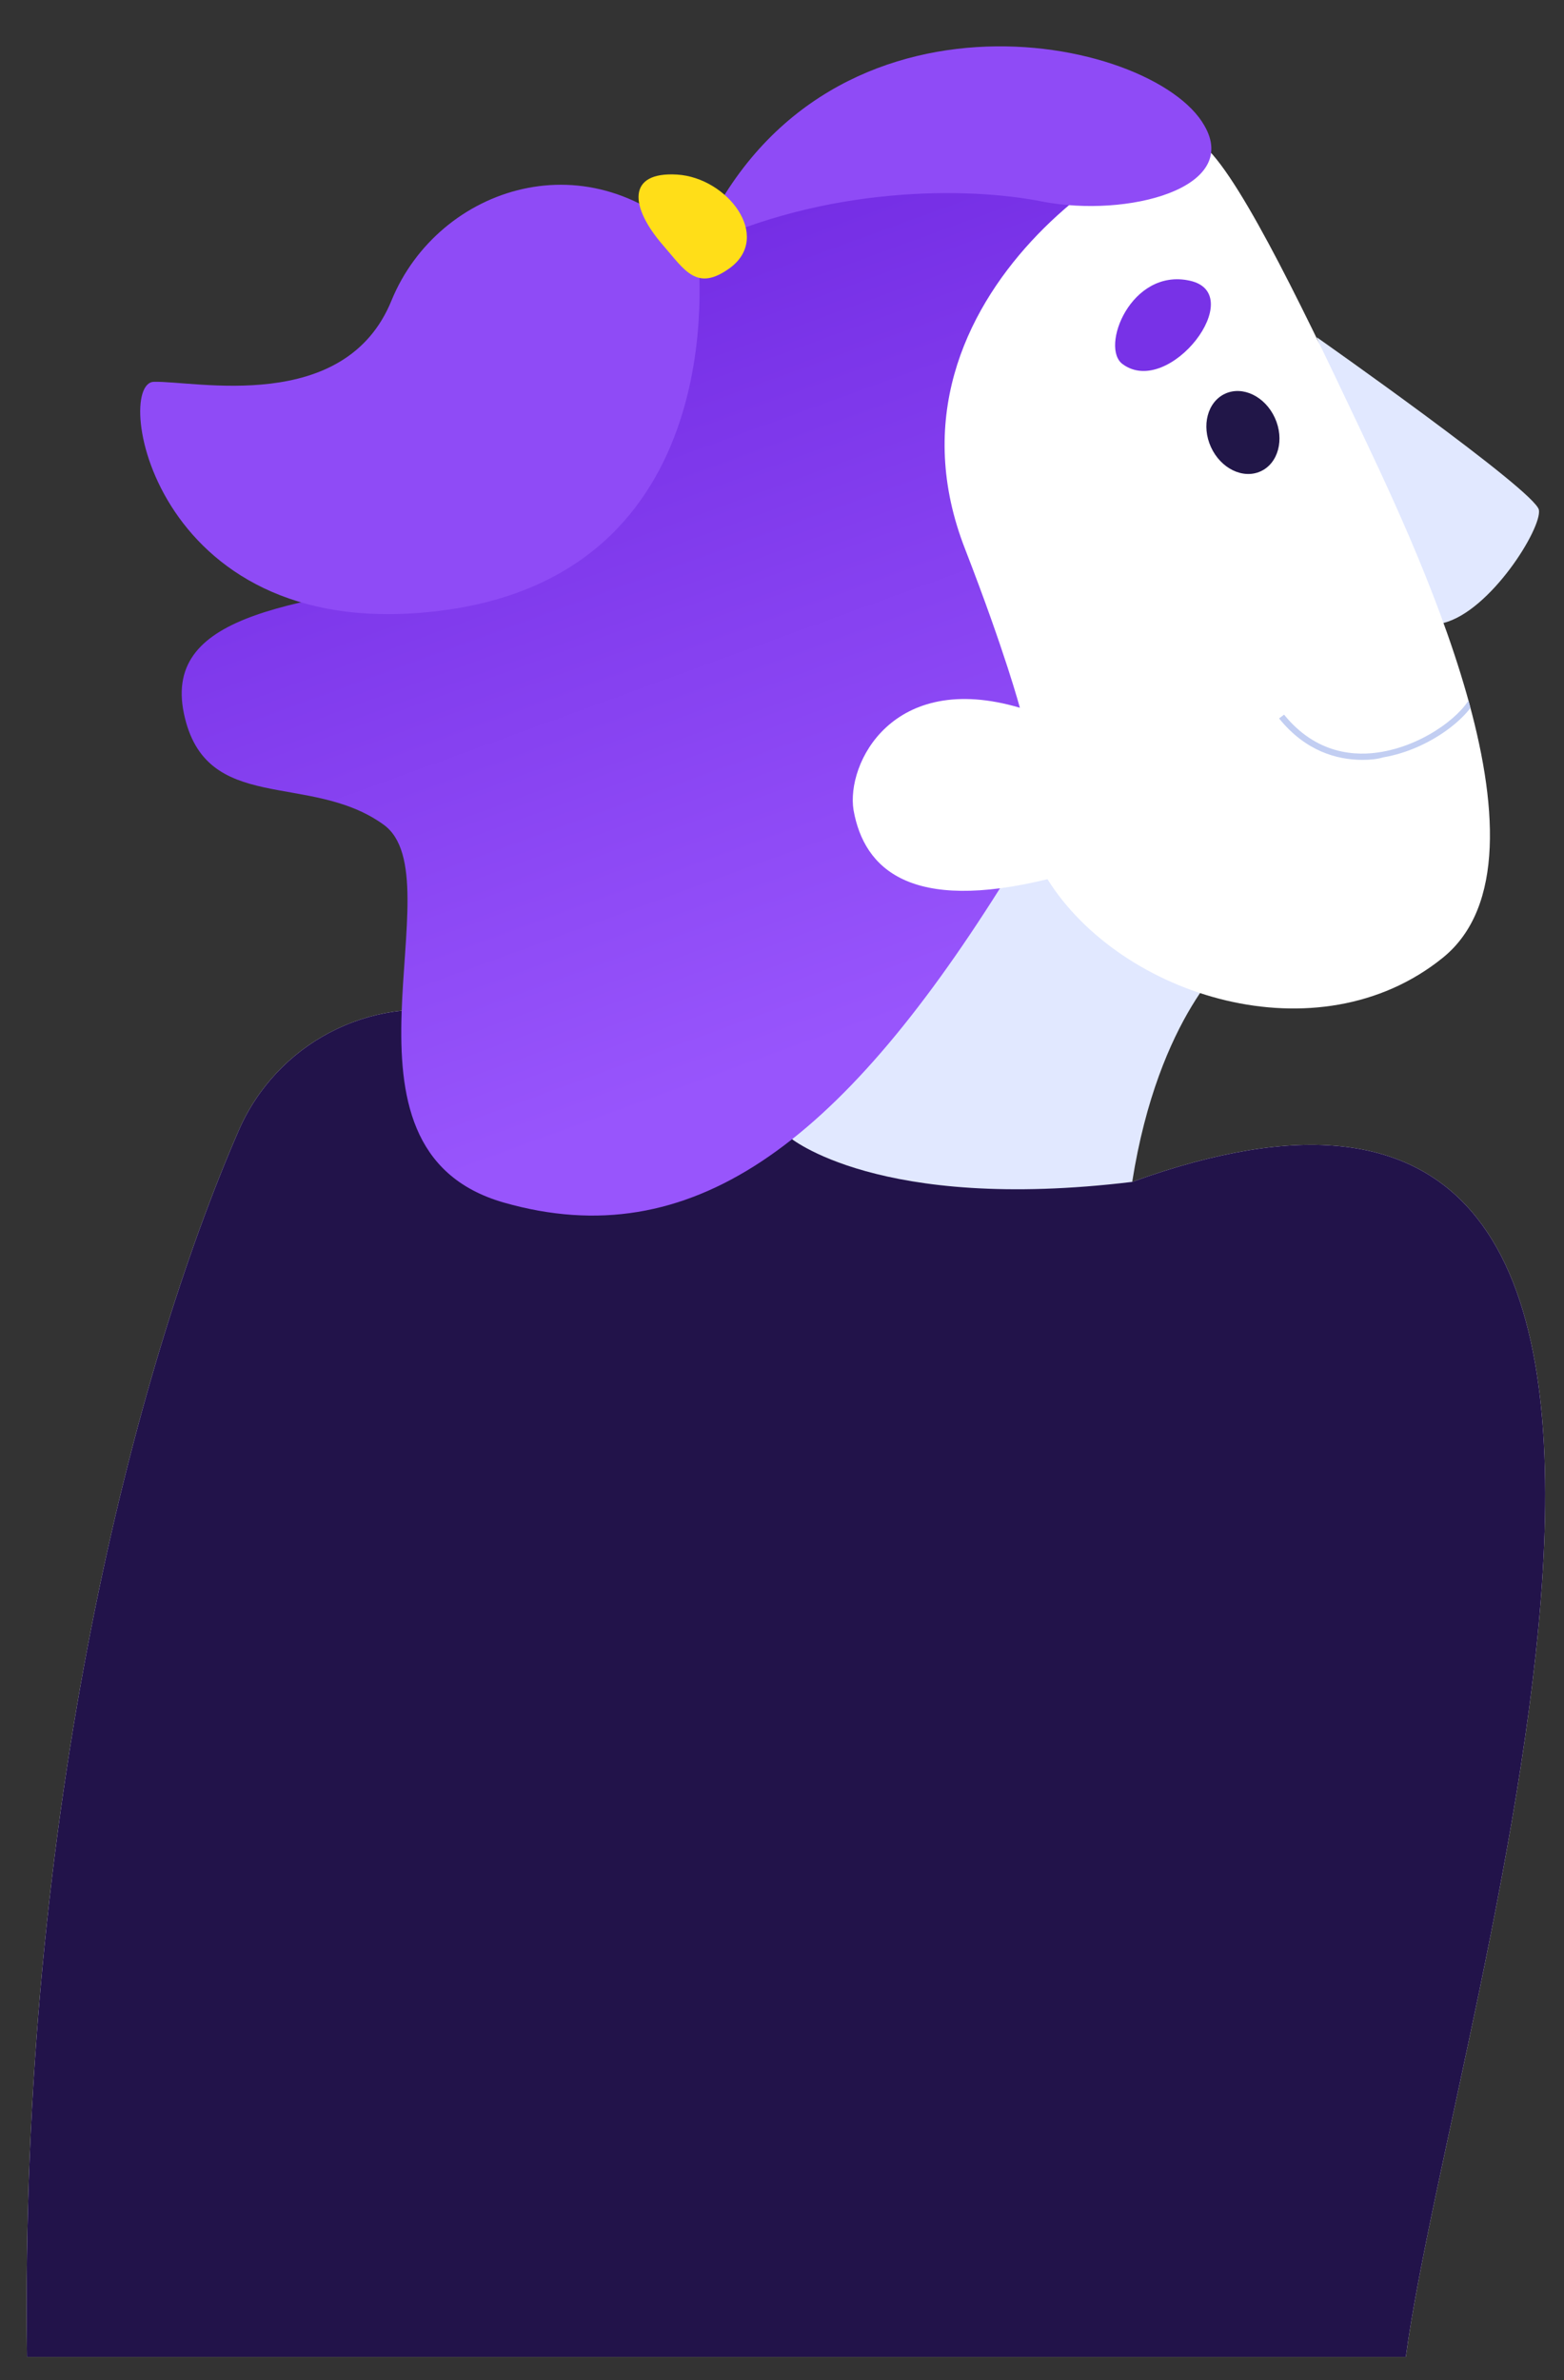 <?xml version="1.0" encoding="utf-8"?>
<!-- Generator: Adobe Illustrator 20.1.0, SVG Export Plug-In . SVG Version: 6.00 Build 0)  -->
<svg version="1.1" id="Layer_1" xmlns="http://www.w3.org/2000/svg" xmlns:xlink="http://www.w3.org/1999/xlink" x="0px" y="0px"
	 viewBox="0 0 249.2 379" style="enable-background:new 0 0 249.2 379;" xml:space="preserve">
<rect x="0" y="0" width="249.2" height="379" fill="#333333" stroke="none"/>
<style type="text/css">
	.st0{fill:#FFFFFF;}
	.st1{fill:#22134A;}
	.st2{fill:#E1E8FF;}
	.st3{fill:url(#SVGID_1_);}
	.st4{fill:#8F4BF6;}
	.st5{clip-path:url(#SVGID_3_);fill:#C2CEF2;}
	.st6{fill:#211648;}
	.st7{fill:#7832E7;}
	.st8{fill:#FFDE18;}
</style>
<g id="Warstwa_10">
</g>
<g id="Warstwa_7">
	<g id="Warstwa_8">
	</g>
</g>
<g id="Warstwa_4">
	<g>
		<g>
			<g>
				<path id="XMLID_8_" class="st0" d="M38,180.1C21.6,217.8,3.1,288.2,4.3,375.3H224c7.5-56,65.8-226.7-43.6-187.1
					c-31.7-11.2-78.8-21.3-106.8-26.8C58.9,158.4,44,166.2,38,180.1z"/>
			</g>
			<path class="st1" d="M224,375.3c7.5-56,65.8-226.7-43.6-187.1c-31.7-11.2-78.8-21.3-106.8-26.8c-14.7-3-29.6,4.8-35.6,18.7
				C21.6,217.8,3.1,288.2,4.3,375.3H224z"/>
		</g>
		<path class="st2" d="M196.2,152.2c0,0-11.6,9.4-15.8,36c-40.5,4.9-54.6-7.1-54.6-7.1l38.5-56.4L196.2,152.2z"/>
		<path class="st2" d="M209.8,53.7c0,0,34.9,24.5,35.4,27.5c0.5,2.9-7.7,16.1-15.2,18C225,96.8,209.8,53.7,209.8,53.7z"/>
		
			<linearGradient id="SVGID_1_" gradientUnits="userSpaceOnUse" x1="109.108" y1="835.815" x2="54.596" y2="721.096" gradientTransform="matrix(0.996 9.399969e-02 -9.399969e-02 0.996 114.087 -680.82)">
			<stop  offset="0" style="stop-color:#9855FC"/>
			<stop  offset="1" style="stop-color:#752EE5"/>
		</linearGradient>
		<path class="st3" d="M191.1,22.6c-35.8-1.3-67.4-8.8-84.9,24.7s-4.6,39.6-31.5,44s-48.8,6-45.4,22.3s20,9.2,31.8,17.7
			c11.9,8.5-10.6,51.7,19.2,60.2s53.4-9.4,79-50S191.1,22.6,191.1,22.6z"/>
		<path class="st4" d="M111.1,39.4c-16.8-17.8-41.2-9.8-48.7,8.4C55,66.1,31,60.6,24.5,60.8c-6.6,0.2,0,42.9,46.8,36.3
			C118.1,90.4,111.1,39.4,111.1,39.4z"/>
		<g>
			<g>
				<path id="XMLID_7_" class="st0" d="M166.9,140c11.7,18.7,43.1,28.6,63,12.5s-5.1-67.1-14-85.9s-19.5-40.7-24.9-44
					c-5.4-3.4-53.3,23.9-37.2,64.9c6.4,16.5,8.7,25.2,8.7,25.2c-20.3-6-27.7,8.9-26.5,16.3C137.7,138.5,145.2,145.3,166.9,140z"/>
			</g>
			<g>
				<g>
					<defs>
						<path id="SVGID_2_" d="M166.9,140c11.7,18.7,43.1,28.6,63,12.5s-5.1-67.1-14-85.9s-19.5-40.7-24.9-44
							c-5.4-3.4-53.3,23.9-37.2,64.9c6.4,16.5,8.7,25.2,8.7,25.2c-20.3-6-27.7,8.9-26.5,16.3C137.7,138.5,145.2,145.3,166.9,140z"/>
					</defs>
					<clipPath id="SVGID_3_">
						<use xlink:href="#SVGID_2_"  style="overflow:visible;"/>
					</clipPath>
					<path class="st5" d="M217.1,121c-4.1,0-9.1-1.4-13.3-6.6l0.8-0.6c5.1,6.3,11.4,6.7,15.7,5.9c7.2-1.3,13.2-6.3,14.2-9.2l0.9,0.3
						c-1.1,3.2-7.4,8.5-15,9.8C219.4,120.9,218.3,121,217.1,121z"/>
				</g>
			</g>
		</g>
		
			<ellipse transform="matrix(0.909 -0.416 0.416 0.909 -10.653 88.739)" class="st6" cx="198.1" cy="68.8" rx="5.6" ry="6.8"/>
		<path class="st7" d="M178.9,58c-3.7-2.6,1.3-15.4,10.7-13.3S186.3,63.4,178.9,58z"/>
		<path class="st4" d="M191.9,20c-8.2-14.5-61.7-25.3-80.8,19.4c20.5-9.8,43-9.7,55-7.3C179.6,34.7,197.7,30,191.9,20z"/>
		<path class="st8" d="M116.4,42.6c6.6-5-0.5-14.3-8.5-14.8c-8.1-0.5-7.5,5.2-2.3,11.2C109.1,43,111,46.6,116.4,42.6z"/>
	</g>
</g>
<g id="Warstwa_9">
</g>
</svg>
